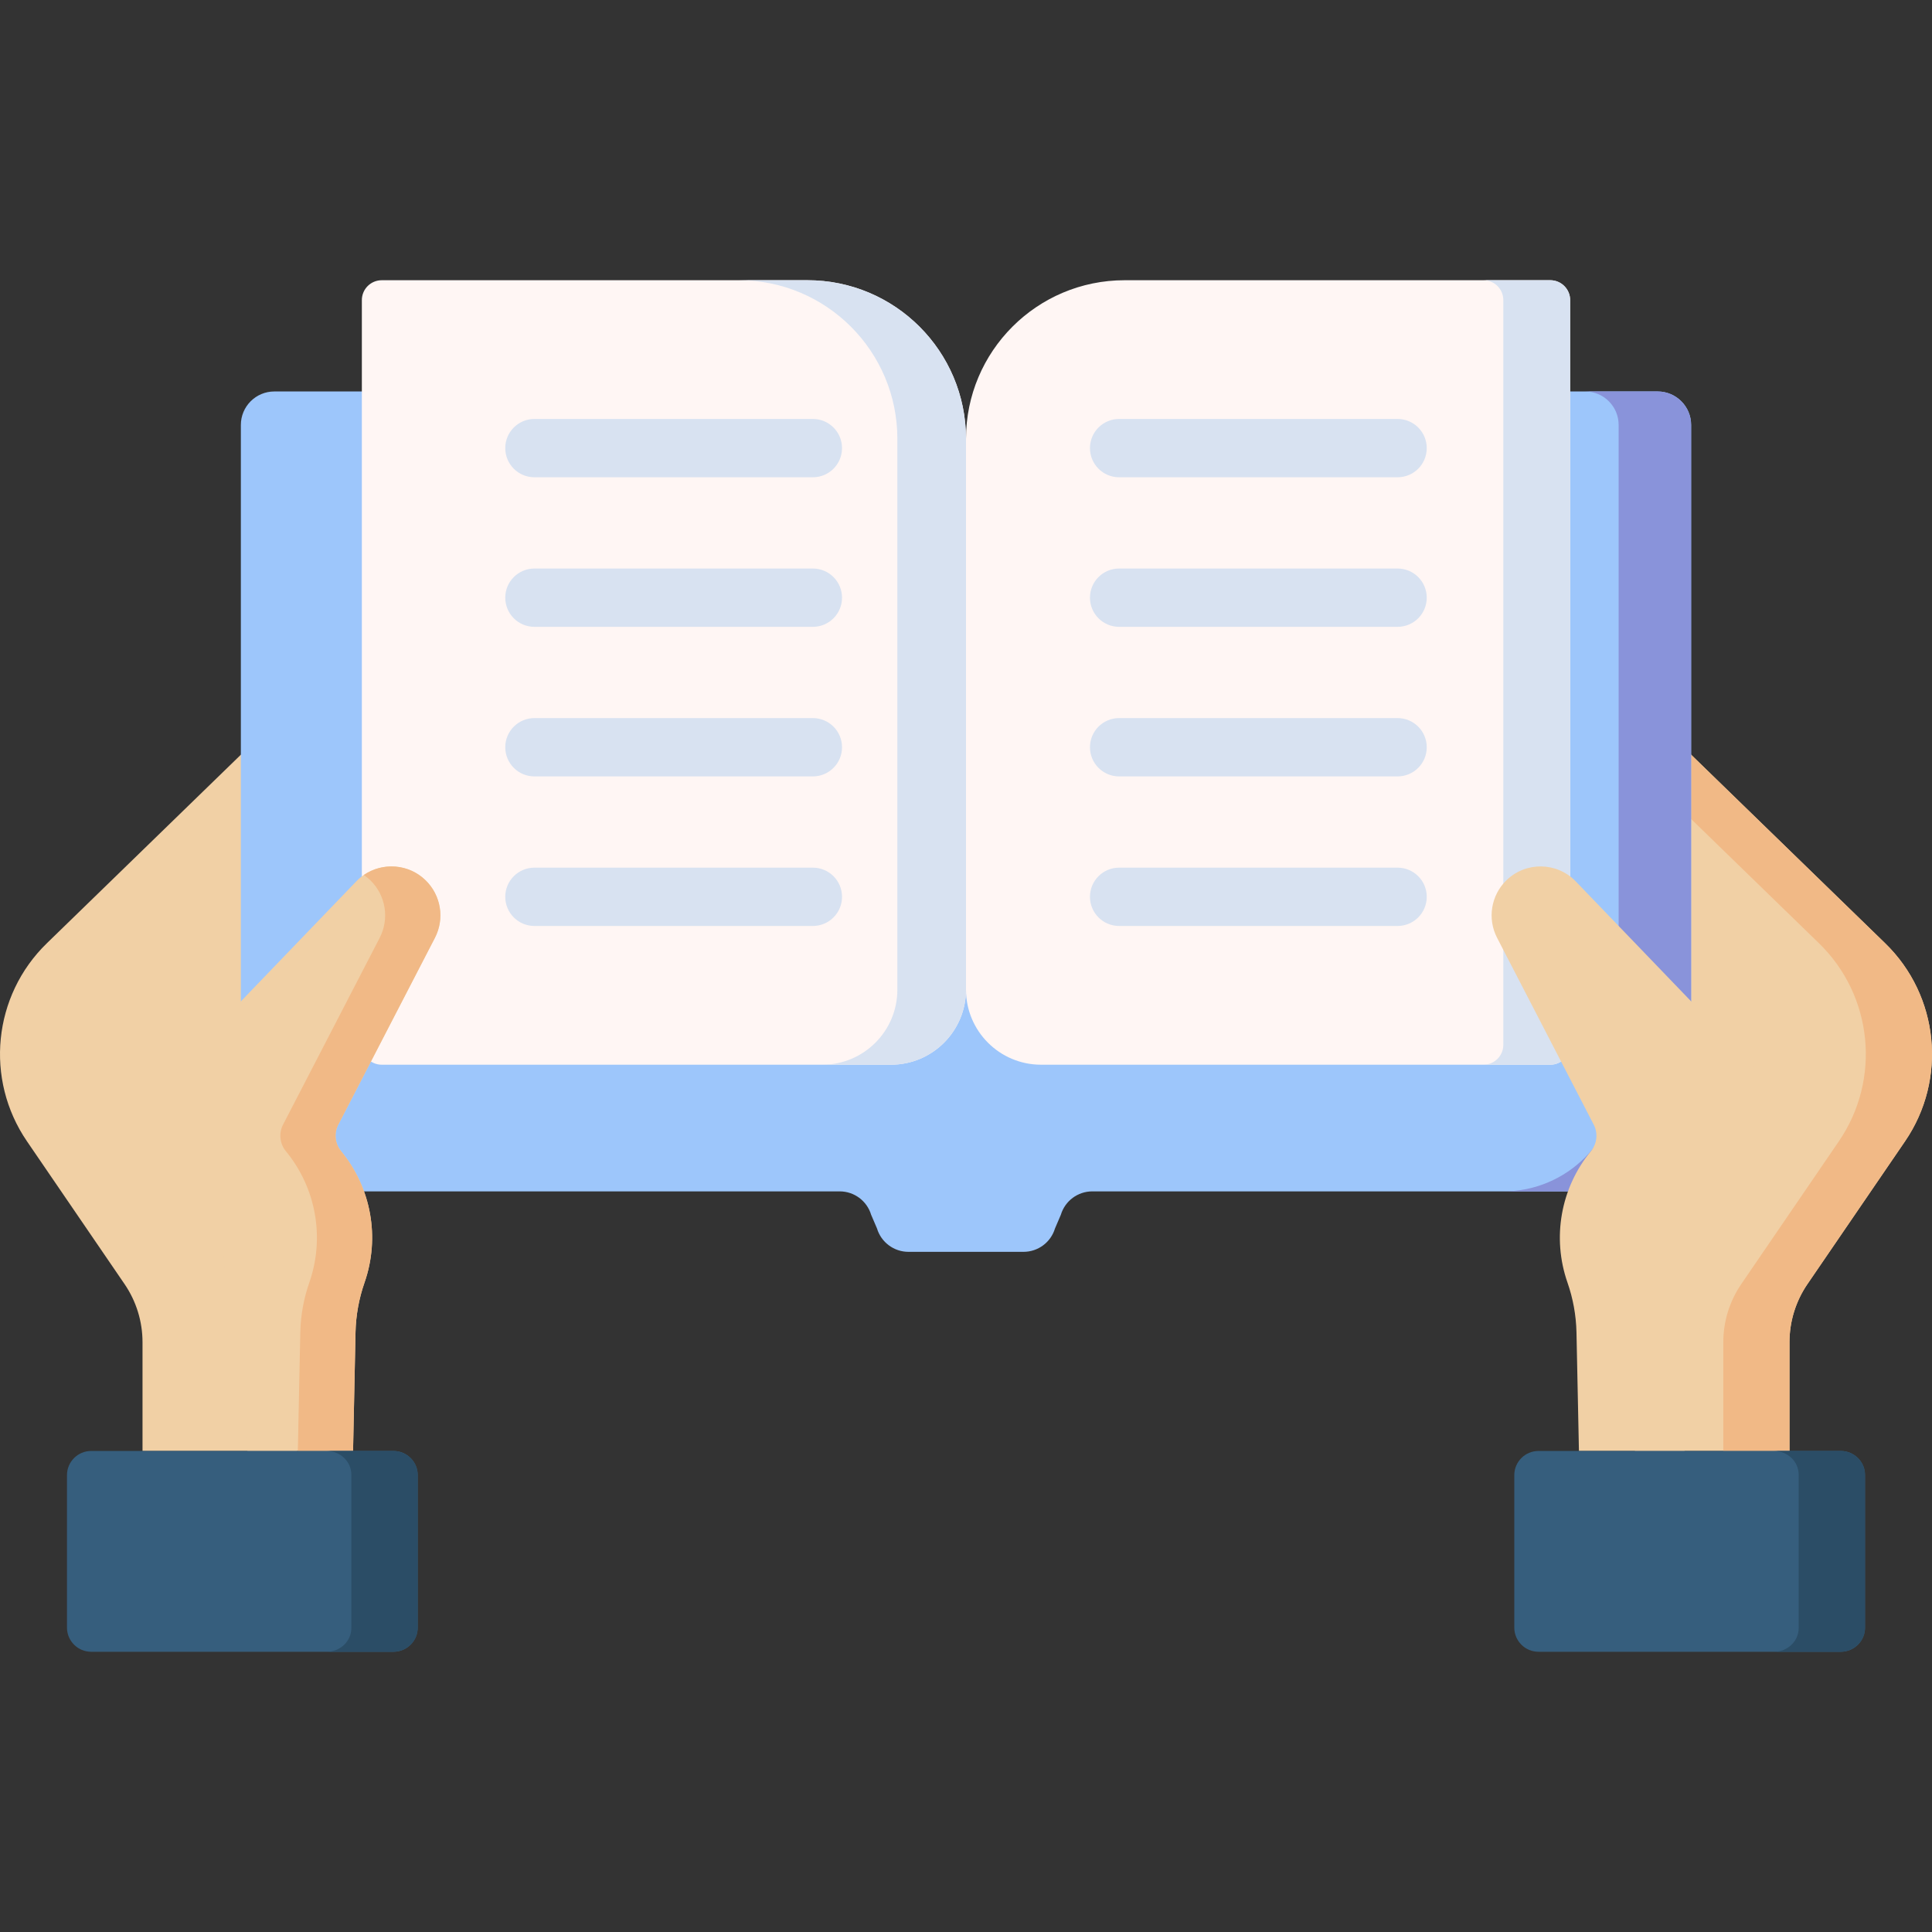 <svg id="Capa_1" enable-background="new 0 0 512 512" height="512" viewBox="0 0 512 512" width="512" xmlns="http://www.w3.org/2000/svg"><rect x="0" y="0" width="512" height="512" fill="#333333" stroke="none"/><g><path d="m67.126 196.803-54.713 53.171c-14.286 13.883-16.51 36.033-5.269 52.479l25.86 37.837c3.103 4.54 4.763 9.91 4.763 15.409v28.819h40.965v-123.429-55.063z" fill="#f1d0a5"/><path d="m444.874 196.803 54.713 53.171c14.286 13.883 16.51 36.033 5.269 52.479l-25.86 37.837c-3.103 4.54-4.763 9.91-4.763 15.409v28.819h-40.965v-123.429-55.063z" fill="#f1d0a5"/><path d="m499.587 249.974-54.713-53.171-9.648 7.668 46.823 45.503c14.286 13.883 16.51 36.033 5.269 52.479l-25.86 37.837c-3.103 4.54-4.763 9.91-4.763 15.409v28.819h17.538v-28.819c0-5.499 1.66-10.87 4.763-15.409l25.86-37.837c11.241-16.446 9.017-38.596-5.269-52.479z" fill="#f1b986"/><path d="m72.704 103.742c-4.9 0-8.872 3.972-8.872 8.872v172.552c0 16.878 13.682 30.561 30.561 30.561h128.13c3.843 0 7.231 2.52 8.338 6.2l1.553 3.622c1.106 3.68 4.495 6.2 8.338 6.2h30.496c3.843 0 7.231-2.52 8.338-6.2l1.553-3.622c1.106-3.68 4.495-6.2 8.338-6.2h128.13c16.878 0 30.561-13.682 30.561-30.561v-172.553c0-4.9-3.972-8.872-8.872-8.872h-138.44l-45.293 61.665-50.816-61.665h-132.043z" fill="#9dc6fb"/><g><path d="m439.296 103.742h-19.211c4.9 0 8.872 3.972 8.872 8.872v172.552c0 16.878-13.682 30.561-30.561 30.561h19.211c16.878 0 30.561-13.682 30.561-30.561v-172.553c-.001-4.899-3.973-8.871-8.872-8.871z" fill="#8993da"/></g><path d="m410.833 282.158h-134.941c-10.986 0-19.892-8.906-19.892-19.892l-23.199-9.032v-127.085l23.199-9.853c0-23.215 18.819-42.034 42.034-42.034h112.799c2.912 0 5.272 2.36 5.272 5.272v197.351c0 2.912-2.36 5.273-5.272 5.273z" fill="#fff6f4"/><path d="m410.833 74.262h-17.709c2.912 0 5.272 2.36 5.272 5.272v197.351c0 2.912-2.361 5.272-5.272 5.272h17.709c2.912 0 5.272-2.361 5.272-5.272v-197.35c0-2.912-2.36-5.273-5.272-5.273z" fill="#d8e2f1"/><path d="m236.108 282.158h-134.941c-2.912 0-5.272-2.361-5.272-5.272v-197.351c0-2.912 2.36-5.272 5.272-5.272h112.799c23.215 0 42.034 18.819 42.034 42.034v145.97c0 10.985-8.906 19.891-19.892 19.891z" fill="#fff6f4"/><path d="m213.966 74.262h-18.189c23.215 0 42.034 18.819 42.034 42.034v145.97c0 10.986-8.906 19.892-19.892 19.892h18.189c10.986 0 19.892-8.906 19.892-19.892v-145.97c0-23.214-18.819-42.034-42.034-42.034z" fill="#d8e2f1"/><g><g><path d="m370.376 126.482h-73.798c-4.268 0-7.726-3.459-7.726-7.726s3.459-7.726 7.726-7.726h73.798c4.268 0 7.726 3.459 7.726 7.726s-3.459 7.726-7.726 7.726z" fill="#d8e2f1"/></g><g><path d="m370.376 166.118h-73.798c-4.268 0-7.726-3.459-7.726-7.726s3.459-7.726 7.726-7.726h73.798c4.268 0 7.726 3.459 7.726 7.726s-3.459 7.726-7.726 7.726z" fill="#d8e2f1"/></g><g><path d="m370.376 205.755h-73.798c-4.268 0-7.726-3.459-7.726-7.726s3.459-7.726 7.726-7.726h73.798c4.268 0 7.726 3.459 7.726 7.726 0 4.266-3.459 7.726-7.726 7.726z" fill="#d8e2f1"/></g><g><path d="m370.376 245.391h-73.798c-4.268 0-7.726-3.459-7.726-7.726s3.459-7.726 7.726-7.726h73.798c4.268 0 7.726 3.459 7.726 7.726s-3.459 7.726-7.726 7.726z" fill="#d8e2f1"/></g></g><g><g><path d="m215.421 126.482h-73.797c-4.268 0-7.726-3.459-7.726-7.726s3.459-7.726 7.726-7.726h73.797c4.268 0 7.726 3.459 7.726 7.726s-3.458 7.726-7.726 7.726z" fill="#d8e2f1"/></g><g><path d="m215.421 166.118h-73.797c-4.268 0-7.726-3.459-7.726-7.726s3.459-7.726 7.726-7.726h73.797c4.268 0 7.726 3.459 7.726 7.726s-3.458 7.726-7.726 7.726z" fill="#d8e2f1"/></g><g><path d="m215.421 205.755h-73.797c-4.268 0-7.726-3.459-7.726-7.726s3.459-7.726 7.726-7.726h73.797c4.268 0 7.726 3.459 7.726 7.726.001 4.266-3.458 7.726-7.726 7.726z" fill="#d8e2f1"/></g><g><path d="m215.421 245.391h-73.797c-4.268 0-7.726-3.459-7.726-7.726s3.459-7.726 7.726-7.726h73.797c4.268 0 7.726 3.459 7.726 7.726s-3.458 7.726-7.726 7.726z" fill="#d8e2f1"/></g></g><path d="m418.435 384.518-.653-31.483c-.104-4.481-.91-8.917-2.387-13.149-4.151-11.886-1.8-25.076 6.201-34.796 1.684-2.046 1.948-4.914.664-7.232l-25.516-49.324c-2.619-5.064-1.623-11.244 2.454-15.229 5.149-5.032 13.412-4.903 18.403.285l47.584 49.47-12.338 49.429-6.421 52.028h-27.991z" fill="#f1d0a5"/><path d="m93.565 384.518.653-31.483c.104-4.481.91-8.917 2.387-13.149 4.151-11.886 1.8-25.076-6.201-34.796-1.684-2.046-1.948-4.914-.664-7.232l25.516-49.324c2.619-5.064 1.623-11.244-2.454-15.229-5.149-5.032-13.412-4.903-18.403.285l-47.584 49.47 12.338 49.429 6.421 52.028h27.991z" fill="#f1d0a5"/><path d="m115.257 248.535c2.619-5.064 1.624-11.244-2.454-15.229-4.505-4.403-11.394-4.855-16.39-1.423.613.42 1.205.886 1.755 1.423 4.078 3.984 5.074 10.165 2.454 15.229l-25.516 49.324c-1.283 2.319-1.02 5.186.664 7.233 8.001 9.72 10.352 22.91 6.201 34.796-1.478 4.231-2.283 8.668-2.387 13.149l-.653 31.483h14.635l.653-31.483c.104-4.481.91-8.917 2.387-13.149 4.151-11.886 1.8-25.076-6.201-34.796-1.684-2.046-1.948-4.914-.664-7.233z" fill="#f1b986"/><path d="m487.835 437.738h-80.117c-3.543 0-6.415-2.872-6.415-6.415v-40.389c0-3.543 2.872-6.415 6.415-6.415h80.117c3.543 0 6.415 2.872 6.415 6.415v40.389c0 3.543-2.872 6.415-6.415 6.415z" fill="#365e7d"/><path d="m487.683 384.518h-17.586c3.627 0 6.567 2.806 6.567 6.266v40.687c0 3.461-2.94 6.266-6.567 6.266h17.586c3.627 0 6.567-2.806 6.567-6.266v-40.687c0-3.46-2.94-6.266-6.567-6.266z" fill="#2b4d66"/><path d="m104.282 437.738h-80.117c-3.543 0-6.415-2.872-6.415-6.415v-40.389c0-3.543 2.872-6.415 6.415-6.415h80.117c3.543 0 6.415 2.872 6.415 6.415v40.389c0 3.543-2.872 6.415-6.415 6.415z" fill="#365e7d"/><path d="m104.13 384.518h-17.587c3.627 0 6.567 2.806 6.567 6.266v40.687c0 3.461-2.94 6.266-6.567 6.266h17.586c3.627 0 6.567-2.806 6.567-6.266v-40.687c.001-3.46-2.939-6.266-6.566-6.266z" fill="#2b4d66"/></g></svg>